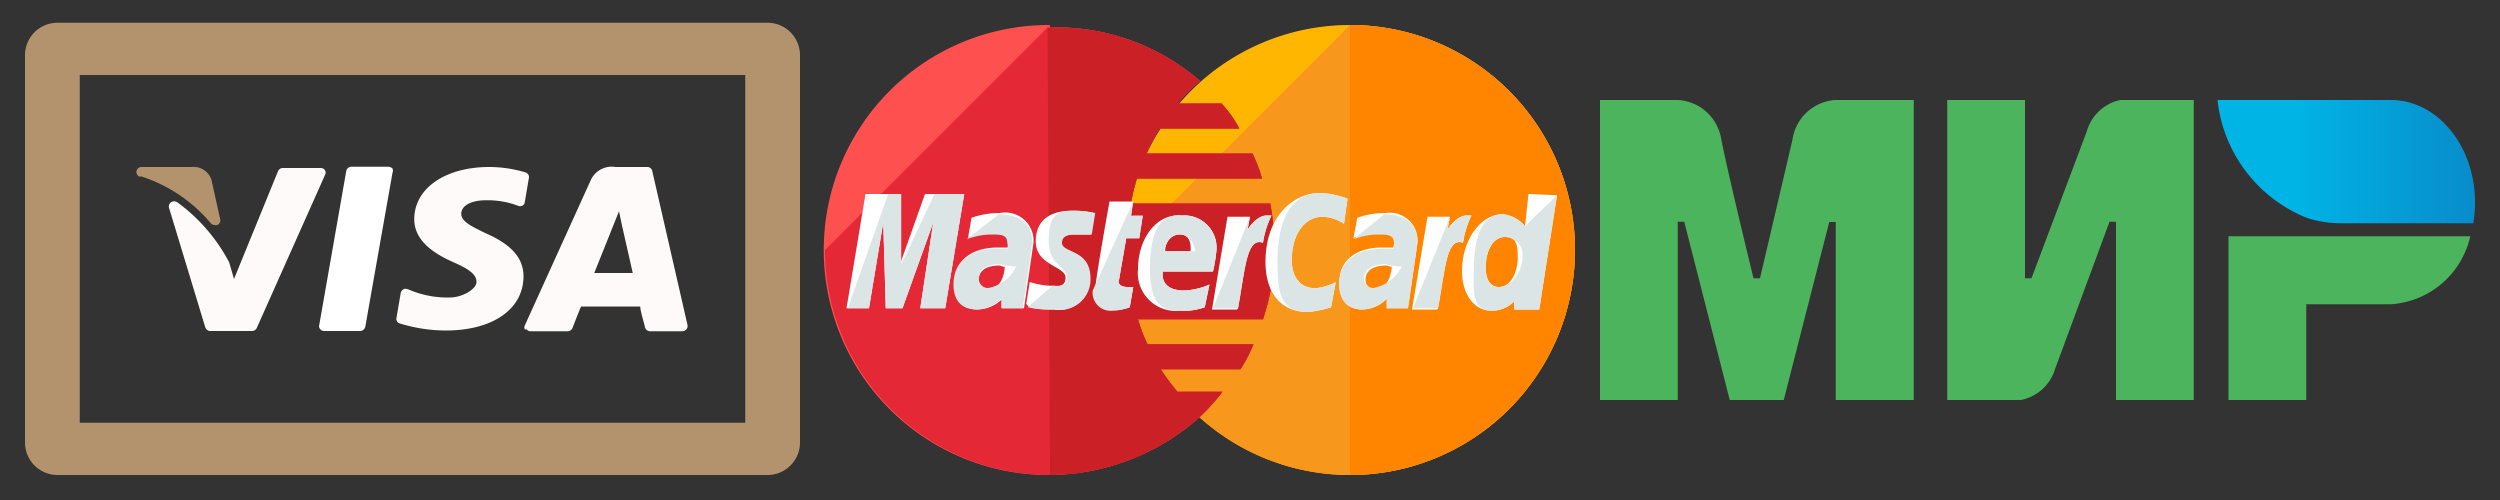 <svg id="Слой_1" data-name="Слой 1" xmlns="http://www.w3.org/2000/svg" xmlns:xlink="http://www.w3.org/1999/xlink" viewBox="0 0 100 20"><rect x="0" y="0" width="100" height="20" fill="#333333" stroke="none"/><defs><style>.cls-1{fill:#b3936d;}.cls-2{fill:snow;}.cls-3{fill:#fff;}.cls-4{fill:#ffb600;}.cls-5{fill:#f7981d;}.cls-6{fill:#ff8500;}.cls-7{fill:#ff5050;}.cls-8{fill:#e52836;}.cls-9{fill:#cb2026;}.cls-10{fill:#dce5e5;}.cls-11{fill:#4db45e;}.cls-12{fill:url(#Безымянный_градиент_2);}</style><linearGradient id="Безымянный_градиент_2" x1="88.7" y1="15.54" x2="99" y2="15.54" gradientTransform="matrix(1, 0, 0, -1, 0, 22)" gradientUnits="userSpaceOnUse"><stop offset="0.3" stop-color="#00b4e6"/><stop offset="1" stop-color="#088ccb"/></linearGradient></defs><title>com</title><g id="g14"><path id="path2" class="cls-1" d="M30.67.91H2.33A1.3,1.3,0,0,0,1,2.19V17.72A1.3,1.3,0,0,0,2.33,19H30.67A1.3,1.3,0,0,0,32,17.72V2.19A1.3,1.3,0,0,0,30.67.91Zm-.86,16H3.19V3H29.81Z"/><path id="path4" class="cls-2" d="M21.05,13.16a.21.21,0,0,0,.17.09H22.7a.22.22,0,0,0,.2-.13c.18-.47.3-.76.34-.86h2.37c0,.18.15.64.19.83a.21.21,0,0,0,.2.16h1.3a.21.21,0,0,0,.2-.25L26.09,6.84a.2.2,0,0,0-.2-.16H24.62a.92.92,0,0,0-1,.55L21,13a.19.19,0,0,0,0,.19Zm3.71-4.71.12.57.43,1.9H23.77Z"/><path id="path6" class="cls-2" d="M16,12.94a6.23,6.23,0,0,0,1.83.28h0c1.88,0,3.1-.85,3.11-2.16,0-.73-.47-1.27-1.49-1.72-.63-.3-1-.49-1-.79s.35-.54,1-.54h.06a3.42,3.42,0,0,1,1.21.22.2.2,0,0,0,.17,0,.18.18,0,0,0,.1-.14l.17-1A.2.2,0,0,0,21,6.89a5.1,5.1,0,0,0-1.43-.21c-1.77,0-3,.86-3,2.09,0,.91.89,1.42,1.57,1.72s.92.51.92.79-.56.62-1.07.62a3.92,3.92,0,0,1-1.67-.33.22.22,0,0,0-.18,0,.22.22,0,0,0-.11.14l-.17,1A.19.19,0,0,0,16,12.94Z"/><path id="path8" class="cls-1" d="M5.63,7.05A6.07,6.07,0,0,1,8.44,8.94.21.21,0,0,0,8.6,9a.15.15,0,0,0,.09,0,.2.2,0,0,0,.12-.22L8.46,7.2h0a.75.75,0,0,0-.8-.52h-2a.2.2,0,0,0-.2.17.2.2,0,0,0,.13.22Z"/><path id="path10" class="cls-3" d="M12.81,13.17a.2.2,0,0,0,.16.07H14.4a.22.22,0,0,0,.21-.16L15.7,6.91a.22.22,0,0,0,0-.17.24.24,0,0,0-.16-.07H14.06a.21.21,0,0,0-.21.17L12.77,13A.18.18,0,0,0,12.81,13.17Z"/><path id="path12" class="cls-2" d="M7.09,8.09a.23.23,0,0,0-.25,0,.21.21,0,0,0-.08.22l1.45,4.78a.21.21,0,0,0,.2.15h1.67a.21.21,0,0,0,.19-.12L13,7a.19.19,0,0,0,0-.19.2.2,0,0,0-.17-.09H11.31a.21.21,0,0,0-.19.13L9.36,11.16l-.19-.66v0A7,7,0,0,0,7.09,8.09Z"/></g><path class="cls-4" d="M63,10a9,9,0,0,1-18,0h0a9,9,0,1,1,18,0Z"/><path class="cls-5" d="M54,1a9,9,0,0,1,9,9h0a9,9,0,0,1-18,0"/><path class="cls-6" d="M54,1a9,9,0,0,1,9,9h0a9,9,0,0,1-9,9"/><path class="cls-7" d="M41.9,1A9,9,0,0,0,42,19a9.11,9.11,0,0,0,6-2.33h0a8.18,8.18,0,0,0,.9-1H47.1a9.11,9.11,0,0,1-.67-.9h3.19a6.21,6.21,0,0,0,.52-1H45.9a6.4,6.4,0,0,1-.38-1h5A9.56,9.56,0,0,0,51,10.05a11.77,11.77,0,0,0-.19-1.91H45.24a6.61,6.61,0,0,1,.24-1h5a6.27,6.27,0,0,0-.38-1H45.86a8,8,0,0,1,.52-1h3.19a4.67,4.67,0,0,0-.71-1H47.1a7.65,7.65,0,0,1,.9-.9A8.76,8.76,0,0,0,42,1.1C42,1,42,1,41.9,1Z"/><path class="cls-8" d="M33,10a9,9,0,0,0,9,9,9.11,9.11,0,0,0,6-2.33h0a8.18,8.18,0,0,0,.9-1H47.1a9.11,9.11,0,0,1-.67-.9h3.19a6.21,6.21,0,0,0,.52-1H45.9a6.4,6.4,0,0,1-.38-1h5A9.56,9.56,0,0,0,51,10.05a11.77,11.77,0,0,0-.19-1.91H45.24a6.61,6.61,0,0,1,.24-1h5a6.27,6.27,0,0,0-.38-1H45.86a8,8,0,0,1,.52-1h3.19a4.67,4.67,0,0,0-.71-1H47.1a7.65,7.65,0,0,1,.9-.9A8.76,8.76,0,0,0,42,1.1H41.9"/><path class="cls-9" d="M42,19a9.11,9.11,0,0,0,6-2.33h0a8.18,8.18,0,0,0,.9-1H47.1a9.11,9.11,0,0,1-.67-.9h3.19a6.21,6.21,0,0,0,.52-1H45.9a6.4,6.4,0,0,1-.38-1h5A9.56,9.56,0,0,0,51,10.05a11.77,11.77,0,0,0-.19-1.91H45.24a6.61,6.61,0,0,1,.24-1h5a6.27,6.27,0,0,0-.38-1H45.86a8,8,0,0,1,.52-1h3.19a4.67,4.67,0,0,0-.71-1H47.1a7.65,7.65,0,0,1,.9-.9A8.76,8.76,0,0,0,42,1.1H41.9"/><path class="cls-3" d="M45.19,12.29l.14-.81a2.07,2.07,0,0,1-.23,0c-.34,0-.39-.19-.34-.28l.29-1.67h.52l.14-.9h-.47l.09-.57h-.95s-.57,3.14-.57,3.52a.71.71,0,0,0,.76.81A1.56,1.56,0,0,0,45.19,12.29Z"/><path class="cls-3" d="M45.52,10.76a1.52,1.52,0,0,0,1.67,1.67,2.54,2.54,0,0,0,1-.14l.19-.91a2.81,2.81,0,0,1-1,.24c-1.05,0-.86-.76-.86-.76h2a6.3,6.3,0,0,0,.14-.86,1.29,1.29,0,0,0-1.38-1.38C46.24,8.52,45.52,9.57,45.52,10.76Zm1.67-1.38c.52,0,.43.62.43.67h-1C46.57,10,46.67,9.38,47.19,9.38Z"/><path class="cls-3" d="M53.24,12.29l.19-1a2.36,2.36,0,0,1-.81.24c-.67,0-.95-.53-.95-1.1,0-1.14.57-1.76,1.23-1.76a1.61,1.61,0,0,1,.86.28l.14-1a3.43,3.43,0,0,0-1.09-.23c-1.1,0-2.19.95-2.19,2.76,0,1.19.57,2,1.71,2A4.45,4.45,0,0,0,53.24,12.29Z"/><path class="cls-3" d="M40,8.52a3.4,3.4,0,0,0-1.14.19l-.14.81a2.81,2.81,0,0,1,1-.19c.34,0,.62.05.62.34s0,.23,0,.23h-.43c-.81,0-1.72.34-1.72,1.43,0,.86.57,1.05.91,1.05a1.46,1.46,0,0,0,1-.43l0,.38h.86l.38-2.62A1.13,1.13,0,0,0,40,8.52Zm.19,2.15c0,.14-.09.9-.66.9a.37.37,0,0,1-.38-.38c0-.24.14-.57.85-.57A.81.81,0,0,0,40.14,10.67Z"/><path class="cls-3" d="M42.14,12.38a1.22,1.22,0,0,0,1.43-1.24c0-1.19-1.14-1-1.14-1.43,0-.23.19-.33.52-.33.15,0,.67,0,.67,0l.14-.86a3.76,3.76,0,0,0-.9-.09c-.72,0-1.43.28-1.43,1.23s1.19,1,1.19,1.43-.33.34-.57.34a3,3,0,0,1-.86-.15l-.14.86C41.1,12.29,41.33,12.38,42.14,12.38Z"/><path class="cls-3" d="M61.14,7.76,61,9.05a1.31,1.31,0,0,0-.9-.48c-.86,0-1.62,1-1.62,2.29,0,.76.38,1.57,1.19,1.57a1.26,1.26,0,0,0,.9-.38l0,.33h1l.71-4.57Zm-.43,2.53c0,.52-.23,1.19-.76,1.19-.33,0-.52-.29-.52-.77,0-.76.33-1.23.76-1.23S60.71,9.71,60.71,10.29Z"/><path class="cls-3" d="M34.76,12.33l.57-3.43.1,3.43h.67L37.33,8.9l-.52,3.43h1l.76-4.57H37l-1,2.81,0-2.81H34.62l-.76,4.57Z"/><path class="cls-3" d="M49.52,12.33c.29-1.57.34-2.85,1-2.62a3.75,3.75,0,0,1,.34-1.09h-.19c-.43,0-.77.57-.77.57l.1-.52h-.9l-.62,3.71h1Z"/><path class="cls-3" d="M55.43,8.52a3.33,3.33,0,0,0-1.14.19l-.15.81a2.84,2.84,0,0,1,1-.19c.33,0,.62.05.62.34s-.05.23-.05.23h-.43c-.81,0-1.71.34-1.71,1.43,0,.86.57,1.05.9,1.05a1.4,1.4,0,0,0,1-.43l0,.38h.85l.38-2.62A1.11,1.11,0,0,0,55.43,8.52Zm.24,2.15c0,.14-.1.9-.67.9a.37.37,0,0,1-.38-.38c0-.24.14-.57.86-.57C55.62,10.67,55.62,10.67,55.67,10.67Z"/><path class="cls-3" d="M57.52,12.33c.29-1.57.34-2.85,1-2.62a3.75,3.75,0,0,1,.34-1.09h-.19c-.43,0-.77.57-.77.57l.1-.52h-.9l-.62,3.71h1Z"/><path class="cls-10" d="M43.71,11.62a.72.72,0,0,0,.77.81,1.94,1.94,0,0,0,.71-.14l.14-.81a2.07,2.07,0,0,1-.23,0c-.34,0-.39-.19-.34-.28l.29-1.67h.52l.14-.9h-.47l.09-.57"/><path class="cls-10" d="M46,10.76c0,1.34.43,1.67,1.19,1.67a2.54,2.54,0,0,0,1-.14l.19-.91a2.81,2.81,0,0,1-1,.24c-1.05,0-.86-.76-.86-.76h2a6.3,6.3,0,0,0,.14-.86,1.29,1.29,0,0,0-1.38-1.38C46.24,8.52,46,9.57,46,10.76Zm1.19-1.38c.52,0,.62.62.62.67H46.57C46.57,10,46.67,9.38,47.19,9.38Z"/><path class="cls-10" d="M53.24,12.29l.19-1a2.36,2.36,0,0,1-.81.24c-.67,0-.95-.53-.95-1.1,0-1.14.57-1.76,1.23-1.76a1.61,1.61,0,0,1,.86.28l.14-1a3.43,3.43,0,0,0-1.09-.23c-1.1,0-1.71.95-1.71,2.76,0,1.19.09,2,1.23,2A4.45,4.45,0,0,0,53.24,12.29Z"/><path class="cls-10" d="M38.67,9.57a2.81,2.81,0,0,1,1-.19c.34,0,.62,0,.62.33a.43.43,0,0,1,0,.24h-.43c-.81,0-1.72.34-1.72,1.43,0,.86.57,1,.91,1a1.46,1.46,0,0,0,1-.43l0,.38h.86l.38-2.62c0-1.09-1-1.14-1.34-1.14m.72,2.05a1.56,1.56,0,0,1-1.14.9.37.37,0,0,1-.38-.38c0-.24.14-.57.85-.57A3.78,3.78,0,0,0,40.62,10.67Z"/><path class="cls-10" d="M41.1,12.29a4.17,4.17,0,0,0,1.09.09,1.22,1.22,0,0,0,1.43-1.24c0-1.19-1.14-1-1.14-1.43,0-.23.19-.33.52-.33.14,0,.67,0,.67,0l.14-.86a3.81,3.81,0,0,0-.91-.09c-.71,0-.95.28-.95,1.23s.72,1,.72,1.43-.34.34-.57.34"/><path class="cls-10" d="M61,9.05a1.31,1.31,0,0,0-.9-.48c-.86,0-1.15,1-1.15,2.29,0,.76-.09,1.57.72,1.57a1.26,1.26,0,0,0,.9-.38l0,.33h1l.71-4.57M60.9,10.29c0,.52-.42,1.19-.95,1.19-.33,0-.52-.29-.52-.77,0-.76.33-1.23.76-1.23A.72.72,0,0,1,60.9,10.29Z"/><path class="cls-10" d="M34.76,12.33l.57-3.43.1,3.43h.67L37.33,8.9l-.52,3.43h1l.76-4.57H37.38l-1.33,2.81,0-2.81h-.52l-1.62,4.57Z"/><path class="cls-10" d="M48.52,12.33h1c.29-1.57.34-2.85,1-2.62a3.75,3.75,0,0,1,.34-1.09h-.19c-.43,0-.77.57-.77.57l.1-.52"/><path class="cls-10" d="M54.14,9.57a2.84,2.84,0,0,1,1-.19c.33,0,.62,0,.62.33s-.05.24-.05.24h-.43c-.81,0-1.71.34-1.71,1.43,0,.86.57,1,.9,1a1.4,1.4,0,0,0,1-.43l0,.38h.85l.38-2.62c0-1.09-1-1.14-1.33-1.14m.72,2.05a1.58,1.58,0,0,1-1.15.9.38.38,0,0,1-.38-.38c0-.24.14-.57.86-.57A4,4,0,0,0,56.1,10.67Z"/><path class="cls-10" d="M56.52,12.33h1c.29-1.57.34-2.85,1-2.62a3.75,3.75,0,0,1,.34-1.09h-.19c-.43,0-.77.57-.77.57l.1-.52"/><g id="g5"><path id="path7" class="cls-11" d="M73.43,4h0A1.85,1.85,0,0,0,71.7,5.58C71.37,7,70.43,11,70.4,11.13h-.26s-1-4.09-1.29-5.56A1.86,1.86,0,0,0,67.11,4H64V16h3.11V8.87h.26L69.19,16h2.16l1.82-7.12h.26V16h3.12V4Z"/></g><g id="g9"><path id="path11" class="cls-11" d="M84.81,4a1.78,1.78,0,0,0-1.34,1.26l-2.21,5.87H81V4H77.89V16h2.94a1.79,1.79,0,0,0,1.38-1.26l2.17-5.87h.26V16h3.11V4Z"/></g><g id="g13"><path id="path15" class="cls-11" d="M89.14,9.45V16h3.11V12.17h3.38a3.48,3.48,0,0,0,3.18-2.72Z"/></g><g id="g17"><path id="path24" class="cls-12" d="M95.63,4H88.7a5.74,5.74,0,0,0,3.59,4.72h0a4.37,4.37,0,0,0,1.3.21h5.34A4.68,4.68,0,0,0,99,8.09C99,5.83,97.49,4,95.63,4Z"/></g></svg>